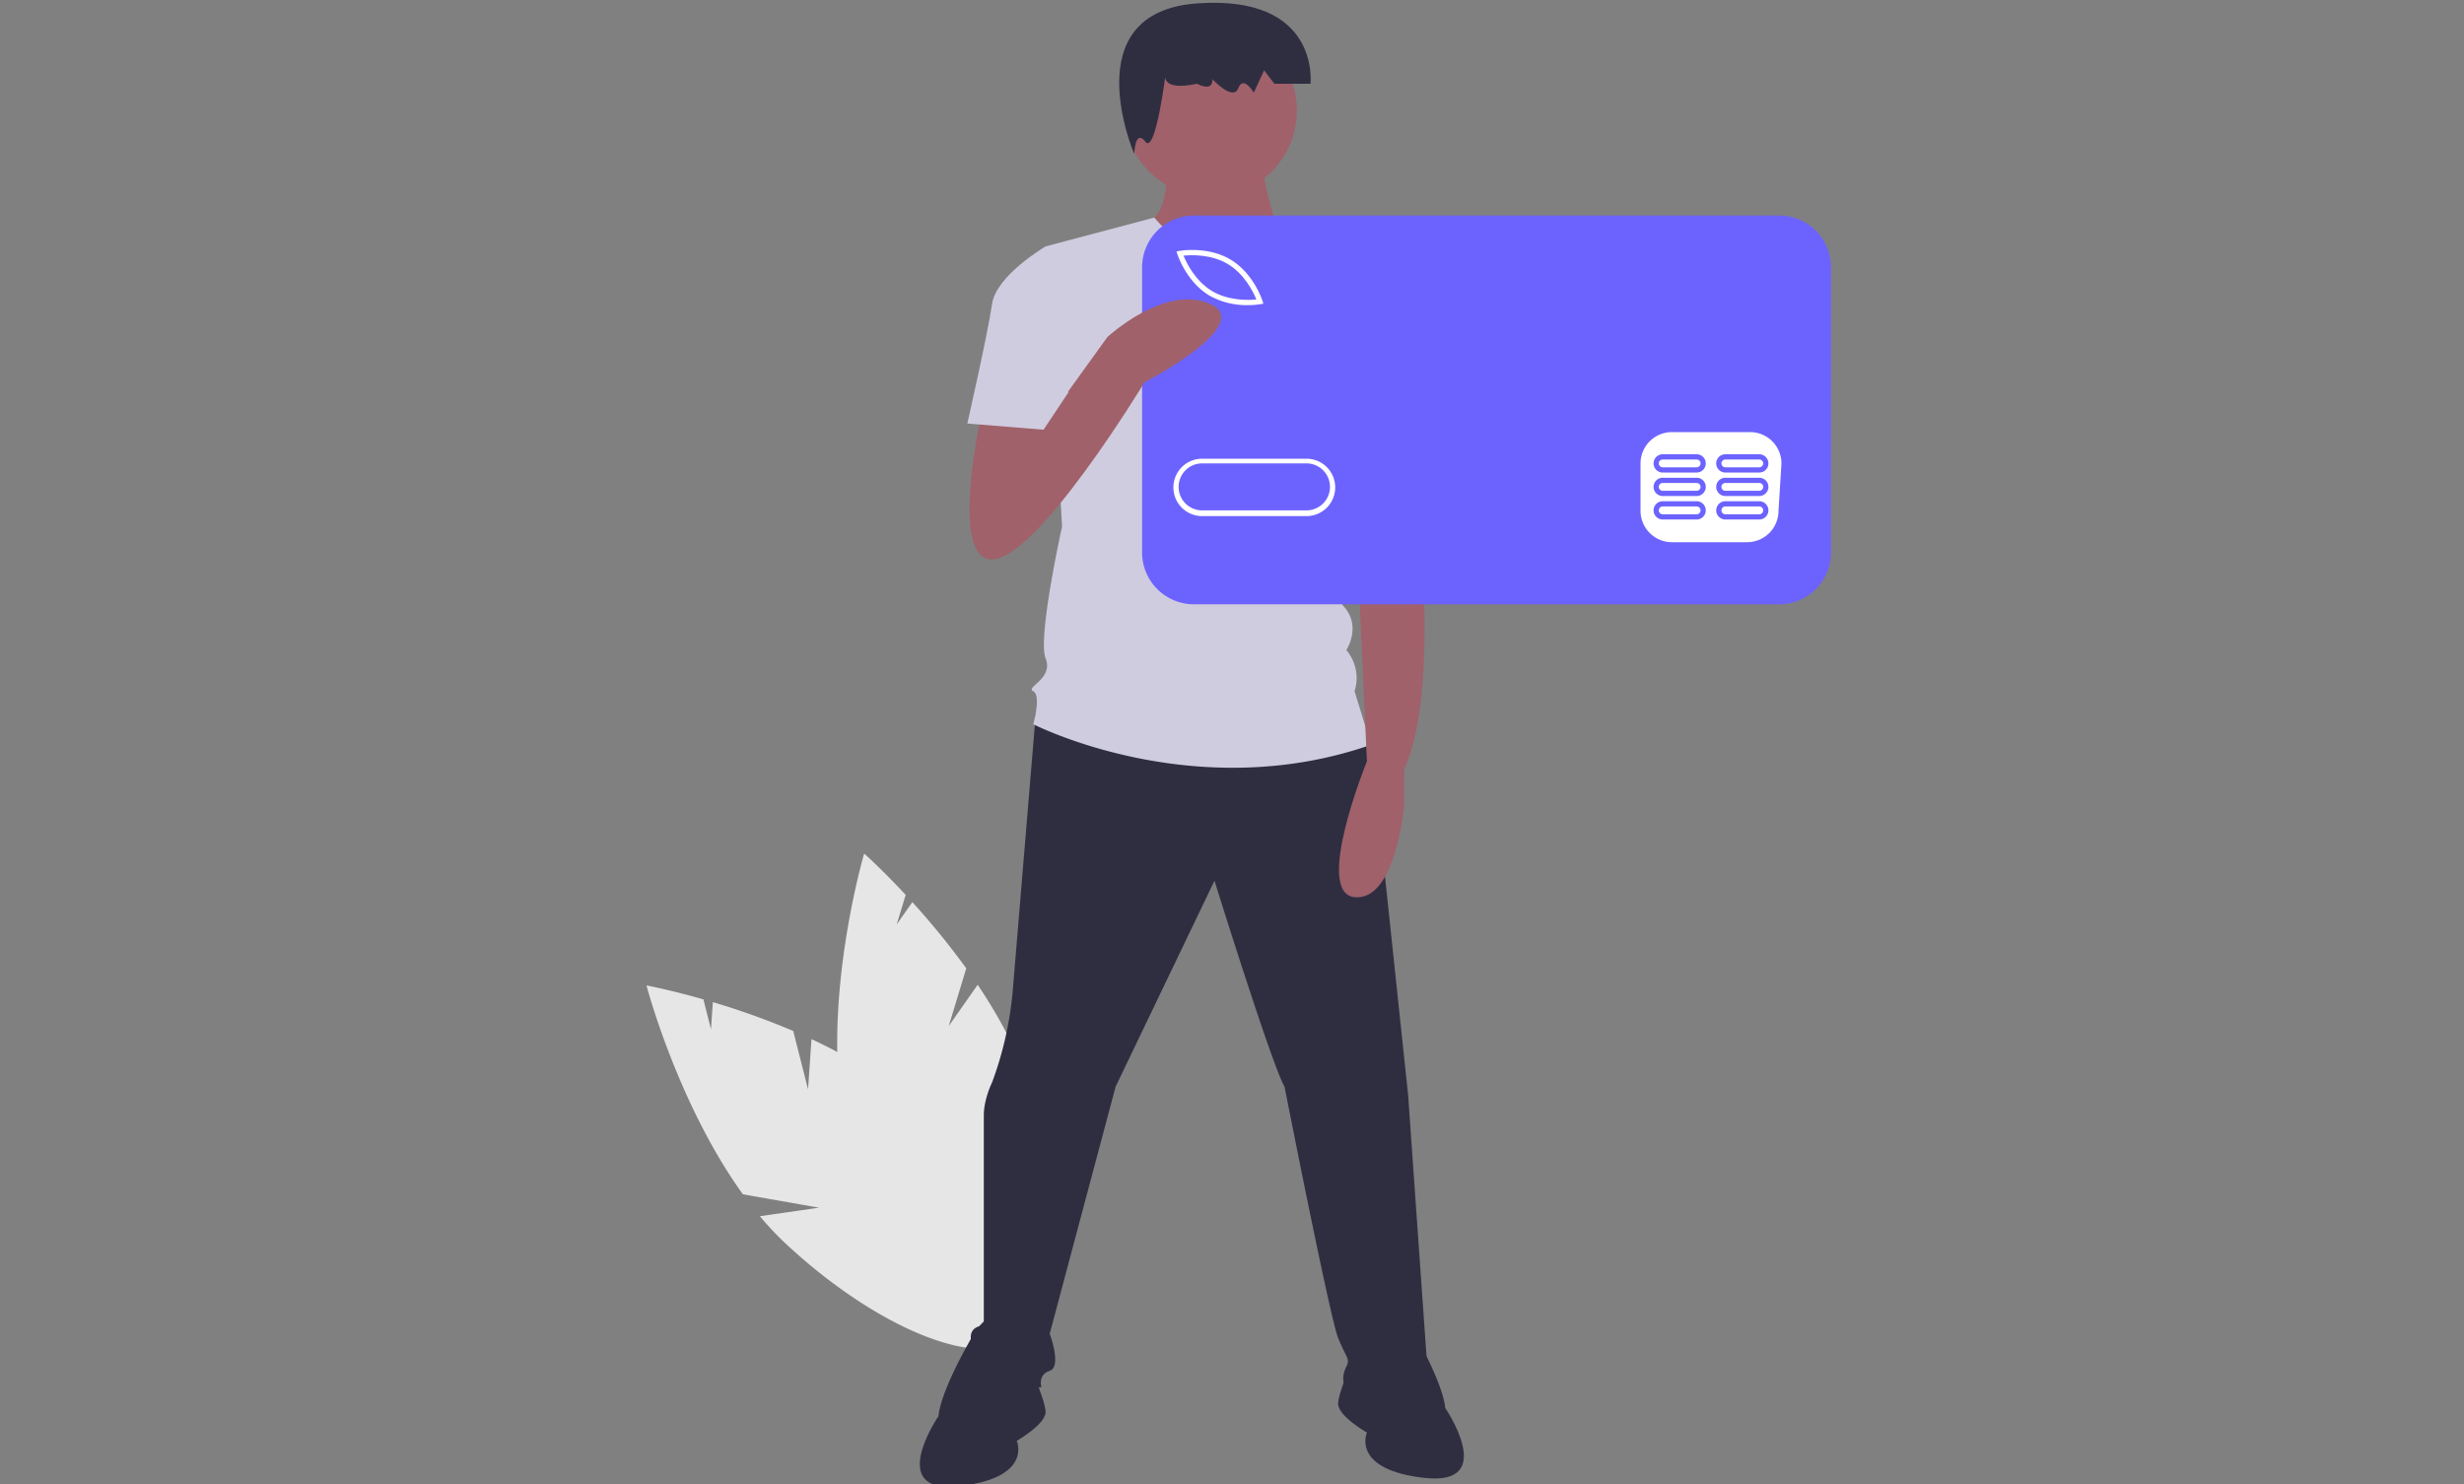 <svg width="888.08" height="534.97" xmlns="http://www.w3.org/2000/svg">
 <rect width="100%" height="100%" fill="#808080" stroke="none"/>
 <title>online_payments</title>

 <g>
  <title>background</title>
  <rect fill="none" id="canvas_background" height="402" width="582" y="-1" x="-1"/>
 </g>
 <g>
  <title>Layer 1</title>
  <path id="svg_1" fill="#e6e6e6" d="m291.235,392.7l-5.333,-21.034a273.135,273.135 0 0 0 -28.978,-10.396l-0.673,9.775l-2.73,-10.77c-12.212,-3.487 -20.52,-5.023 -20.52,-5.023s11.222,42.674 34.759,75.298l27.426,4.818l-21.307,3.072a110.502,110.502 0 0 0 9.531,10.1c34.24,31.782 72.377,46.364 85.181,32.569s-4.573,-50.742 -38.813,-82.524c-10.615,-9.853 -23.949,-17.76 -37.297,-23.982l-1.247,18.097z"/>
  <path id="svg_2" fill="#e6e6e6" d="m341.955,369.858l6.307,-20.763a273.133,273.133 0 0 0 -19.433,-23.878l-5.629,8.02l3.229,-10.631c-8.652,-9.298 -14.969,-14.907 -14.969,-14.907s-12.452,42.331 -9.166,82.426l20.988,18.301l-19.827,-8.384a110.504,110.504 0 0 0 2.938,13.573c12.883,44.906 37.992,77.101 56.084,71.911s22.314,-45.801 9.431,-90.706c-3.994,-13.921 -11.322,-27.582 -19.531,-39.809l-10.421,14.847z"/>
  <path id="svg_4" fill="#2f2e41" d="m373.378,256.613s-6.915,83.148 -8.4,100.966a126.71,126.71 0 0 1 -7.424,32.665s-2.97,5.939 -2.97,11.878l0,75.723s-5.939,0 -4.454,5.939s2.97,16.332 2.97,16.332l22.272,0s-1.485,-4.454 2.97,-5.939s0,-13.363 0,-13.363l23.756,-89.086l35.634,-74.238s20.787,66.815 25.241,74.238c0,0 16.332,83.147 19.302,90.571s4.454,7.424 2.97,10.393s-1.485,5.939 0,7.424s29.695,0 29.695,0l-7.424,-105.419l-13.363,-126.205l-68.299,-20.787l-52.475,8.907z"/>
  <path id="svg_5" fill="#2f2e41" d="m369.432,488.238s-7.424,-26.726 -19.302,-5.939s-11.878,28.211 -11.878,28.211s-19.302,28.211 7.424,25.241s20.787,-16.332 20.787,-16.332s10.393,-5.939 10.393,-10.393s-7.424,-20.787 -7.424,-20.787z"/>
  <path id="svg_6" fill="#2f2e41" d="m489.698,485.269s7.424,-26.726 19.302,-5.939s11.878,28.211 11.878,28.211s19.302,28.211 -7.424,25.241s-20.787,-16.332 -20.787,-16.332s-10.393,-5.939 -10.393,-10.393s7.424,-20.787 7.424,-20.787z"/>
  <path id="svg_7" fill="#a0616a" d="m419.914,56.171s2.97,19.302 -5.939,23.756s19.302,20.787 26.726,20.787s20.787,-14.848 20.787,-14.848s-7.424,-22.272 -5.939,-26.726l-35.634,-2.97z"/>
  <circle id="svg_8" fill="#a0616a" r="31.18" cy="39.838" cx="436.247"/>
  <path id="svg_9" fill="#cfcce0" d="m497.122,103.683l-37.118,-22.489s-21.119,23.973 -43.967,-2.752l-39.181,10.393l5.939,100.964s-8.909,40.089 -5.939,47.513s-7.424,10.393 -4.454,11.878s0,11.878 0,11.878s57.906,29.695 121.751,7.424l-5.939,-19.302a15.58,15.58 0 0 0 -2.97,-14.848s5.939,-8.909 -1.485,-16.332c0,0 2.97,-13.363 -4.454,-19.302l-1.485,-20.787l4.454,-10.393l14.848,-63.845z"/>
  <path id="svg_10" fill="#2f2e41" d="m420.29,25.36s-3.717,8.045 11.152,4.827c0,0 5.576,3.218 5.576,-1.609c0,0 7.435,8.045 9.293,3.218s5.576,1.609 5.576,1.609l3.717,-8.045l3.717,4.827l13.01,0s3.717,-32.179 -40.89,-28.961s-22.663,54.202 -22.663,54.202s0.359,-9.152 4.077,-4.325s7.435,-25.743 7.435,-25.743z"/>
  <path id="svg_11" fill="#a0616a" d="m510.485,163.074l1.485,31.18s5.939,57.906 -5.939,83.147l0,13.363s-2.97,34.15 -17.817,32.665s4.454,-48.997 4.454,-48.997l-2.97,-65.33l-2.97,-37.119l23.756,-8.909z"/>
  <path id="svg_12" fill="#cfcce0" d="m480.79,105.168l14.811,-2.406a72.313,72.313 0 0 1 20.823,38.041c4.454,23.756 5.939,28.211 5.939,28.211l-35.634,8.909l-19.302,-37.119l13.363,-35.634z"/>
  <rect id="svg_13" fill="#fff" height="116.395" width="234.311" y="88.223" x="417.017"/>
  <path id="svg_14" fill="#6c63ff" d="m442.602,95.223c-6.02,-3.62 -13.278,-3.344 -16.037,-3.067c1.051,2.565 4.204,9.109 10.223,12.731c6.034,3.629 13.283,3.344 16.038,3.07c-1.05,-2.565 -4.204,-9.111 -10.224,-12.734z"/>
  <path id="svg_15" fill="#6c63ff" d="m470.889,167.056l-37.624,0a8.465,8.465 0 1 0 0,16.931l37.624,0a8.465,8.465 0 1 0 0,-16.931z"/>
  <path id="svg_16" fill="#6c63ff" d="m641.261,77.7l-210.944,0a18.686,18.686 0 0 0 -18.686,18.686l0,102.776a18.686,18.686 0 0 0 18.686,18.686l210.944,0a18.686,18.686 0 0 0 18.686,-18.686l0,-102.776a18.686,18.686 0 0 0 -18.686,-18.686zm-216.163,12.747c0.417,-0.075 10.294,-1.756 18.473,3.165c8.179,4.921 11.321,14.436 11.451,14.838l0.331,1.026l-1.061,0.188a28.175,28.175 0 0 1 -4.578,0.336a27.256,27.256 0 0 1 -13.896,-3.502c-8.179,-4.92 -11.321,-14.435 -11.45,-14.837l-0.331,-1.026l1.061,-0.188zm44.729,95.609l-36.562,0a10.346,10.346 0 0 1 0,-20.693l37.624,0a10.346,10.346 0 1 1 0,20.693l-1.061,0zm171.187,-1.881a11.32,11.32 0 0 1 -11.287,11.287l-27.156,0a11.32,11.32 0 0 1 -11.287,-11.287l0,-17.119a11.32,11.32 0 0 1 11.287,-11.287l28.218,0a11.32,11.32 0 0 1 11.287,11.287l-1.061,17.119z"/>
  <path id="svg_17" fill="#6c63ff" d="m611.507,180.694l-12.228,0a3.292,3.292 0 0 0 0,6.584l12.228,0a3.292,3.292 0 0 0 0,-6.584zm0,4.703l-12.228,0a1.411,1.411 0 1 1 0,-2.822l12.228,0a1.411,1.411 0 0 1 0,2.822z"/>
  <path id="svg_18" fill="#6c63ff" d="m634.081,180.694l-12.228,0a3.292,3.292 0 0 0 0,6.584l12.228,0a3.292,3.292 0 0 0 0,-6.584zm0,4.703l-12.228,0a1.411,1.411 0 1 1 0,-2.822l12.228,0a1.411,1.411 0 0 1 0,2.822z"/>
  <path id="svg_19" fill="#6c63ff" d="m611.507,172.229l-12.228,0a3.292,3.292 0 0 0 0,6.584l12.228,0a3.292,3.292 0 0 0 0,-6.584zm0,4.703l-12.228,0a1.411,1.411 0 1 1 0,-2.822l12.228,0a1.411,1.411 0 1 1 0,2.822z"/>
  <path id="svg_20" fill="#6c63ff" d="m634.081,172.229l-12.228,0a3.292,3.292 0 0 0 0,6.584l12.228,0a3.292,3.292 0 0 0 0,-6.584zm0,4.703l-12.228,0a1.411,1.411 0 1 1 0,-2.822l12.228,0a1.411,1.411 0 1 1 0,2.822z"/>
  <path id="svg_21" fill="#6c63ff" d="m611.507,163.764l-12.228,0a3.292,3.292 0 0 0 0,6.584l12.228,0a3.292,3.292 0 0 0 0,-6.584zm0,4.703l-12.228,0a1.411,1.411 0 1 1 0,-2.822l12.228,0a1.411,1.411 0 0 1 0,2.822z"/>
  <path id="svg_22" fill="#6c63ff" d="m634.081,163.764l-12.228,0a3.292,3.292 0 0 0 0,6.584l12.228,0a3.292,3.292 0 0 0 0,-6.584zm0,4.703l-12.228,0a1.411,1.411 0 1 1 0,-2.822l12.228,0a1.411,1.411 0 0 1 0,2.822z"/>
  <path id="svg_23" fill="#a0616a" d="m354.584,145.257s-13.363,56.421 2.97,56.421s54.936,-63.845 54.936,-63.845s40.089,-20.787 23.756,-28.211s-37.119,11.878 -37.119,11.878l-23.985,33.3l-1.256,-16.967l-19.302,7.424z"/>
  <path id="svg_24" fill="#cfcce0" d="m385.765,97.744l-8.909,-8.909s-17.817,10.393 -19.302,20.787s-8.909,43.058 -8.909,43.058l27.468,2.227l8.909,-13.363l0.742,-43.801z"/>
 </g>
</svg>